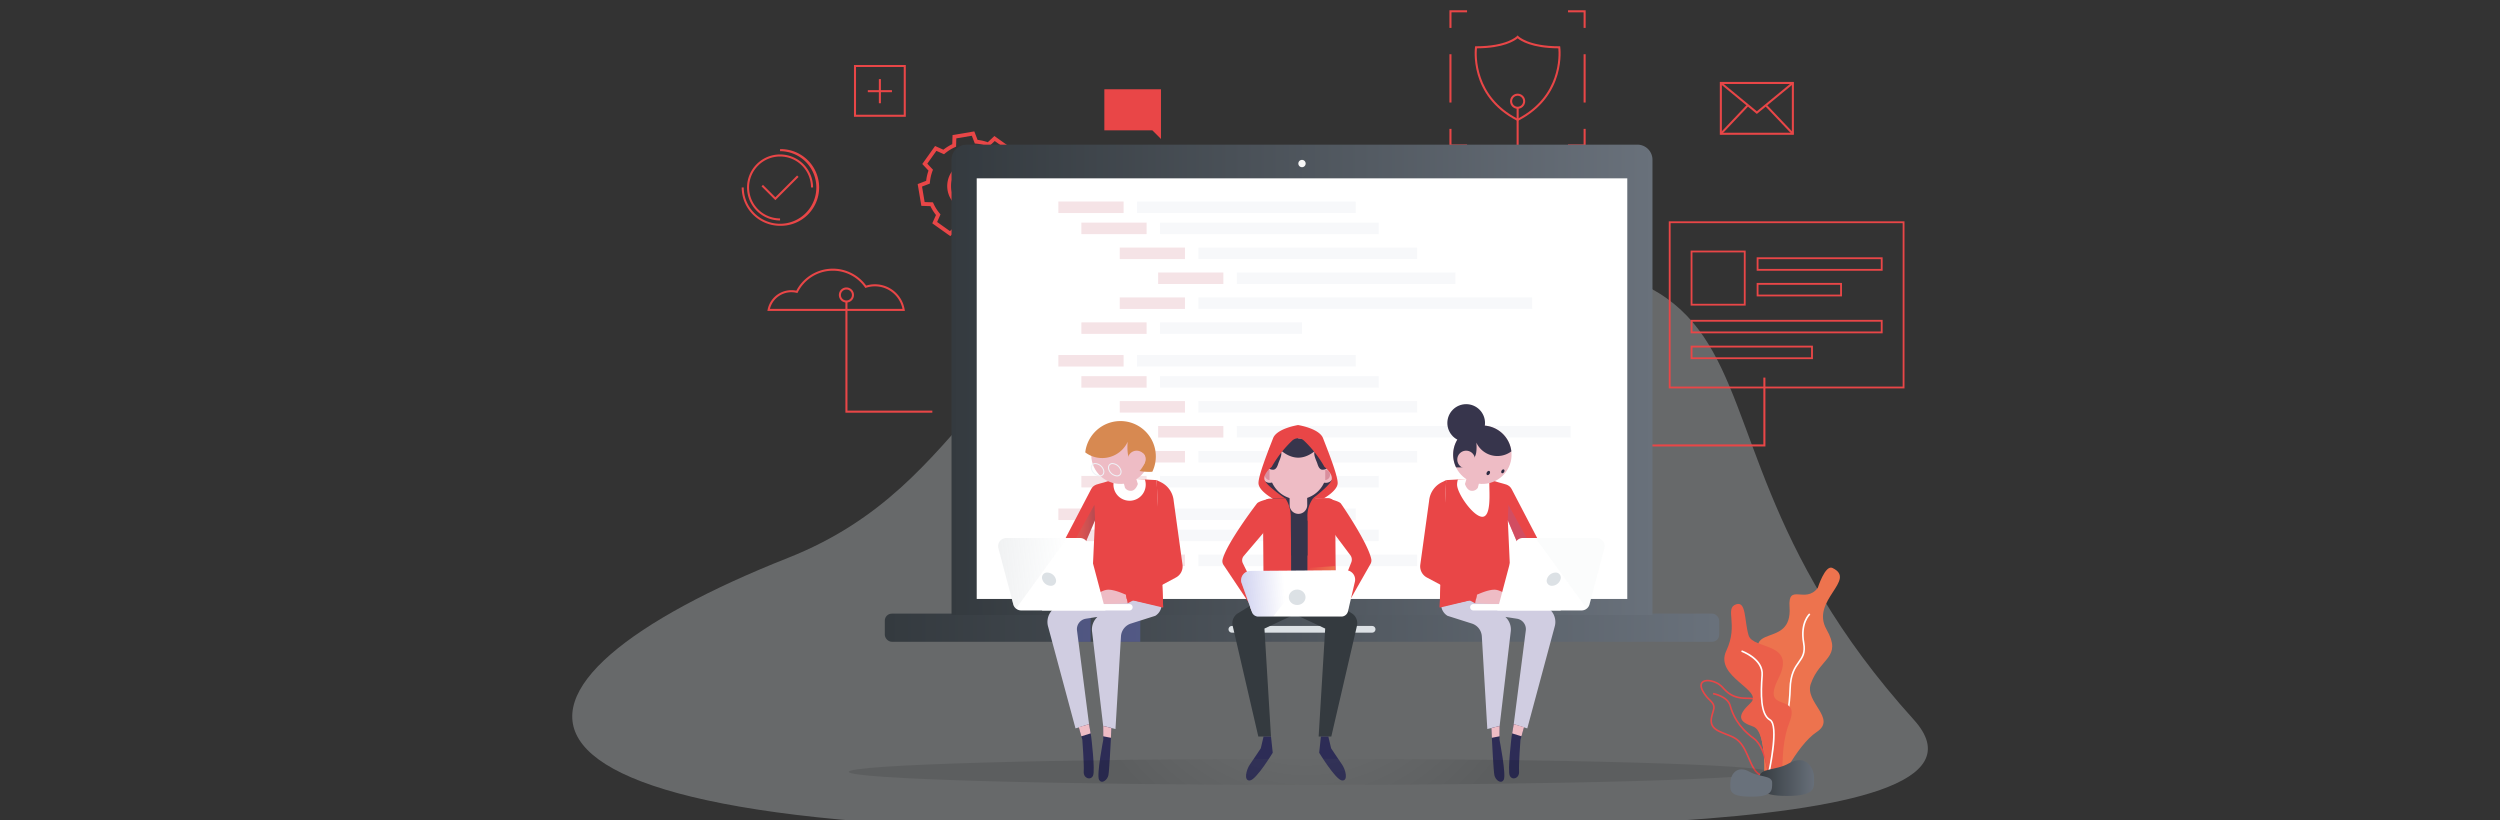 <svg xmlns="http://www.w3.org/2000/svg" xmlns:xlink="http://www.w3.org/1999/xlink" width="1414.448" height="464.033" viewBox="0 0 1414.448 464.033"><rect x="0" y="0" width="1414.448" height="464.033" fill="#333333" stroke="none"/><defs><style>.a{fill:none;}.b{clip-path:url(#a);}.c,.l{fill:#dce1e5;}.c{opacity:0.31;}.d{fill:#e94647;}.e{fill:url(#b);}.f{fill:#fff;}.g{fill:url(#c);}.h{fill:url(#d);}.i{fill:url(#e);}.j{fill:url(#f);}.k{fill:#f7f7f7;}.m{opacity:0.25;}.n{fill:#d98e9d;}.o{fill:#e0e4ed;}.p{fill:#737afb;opacity:0.3;}.q{fill:#2d2c56;}.r{fill:#d0cde1;}.s,.x{opacity:0.5;}.s{fill:url(#h);}.t{fill:#eebcc5;}.u{fill:#eff2f7;}.v{fill:url(#i);}.w{fill:#d78951;}.x{fill:url(#j);}.y{fill:#2d2b42;}.z{fill:url(#k);}.aa{fill:#37354c;}.ab{fill:#9b5342;}.ac{fill:#343a3f;}.ad{fill:url(#l);}.ae{fill:url(#n);}.af{opacity:0.1;fill:url(#o);}.ag{fill:url(#q);}</style><clipPath id="a"><rect class="a" width="1414.448" height="464.033"/></clipPath><linearGradient id="b" x1="-180.248" y1="0.5" x2="-179.248" y2="0.5" gradientUnits="objectBoundingBox"><stop offset="0" stop-color="#e94647"/><stop offset="1" stop-color="#ed734e"/></linearGradient><linearGradient id="c" x1="-197.801" y1="0.5" x2="-196.801" y2="0.5" gradientUnits="objectBoundingBox"><stop offset="0" stop-color="#ec6e4d"/><stop offset="1" stop-color="#e94647"/></linearGradient><linearGradient id="d" x1="-263.642" y1="0.5" x2="-262.642" y2="0.5" xlink:href="#c"/><linearGradient id="e" x1="-226.855" y1="0.5" x2="-225.855" y2="0.5" gradientUnits="objectBoundingBox"><stop offset="0" stop-color="#e94647"/><stop offset="1" stop-color="#eb5f4a"/></linearGradient><linearGradient id="f" y1="0.5" x2="1" y2="0.5" gradientUnits="objectBoundingBox"><stop offset="0" stop-color="#343a3f"/><stop offset="1" stop-color="#69717b"/></linearGradient><linearGradient id="h" y1="0.5" x2="1" y2="0.5" gradientUnits="objectBoundingBox"><stop offset="0" stop-color="#ead18c" stop-opacity="0"/><stop offset="1" stop-color="#524f63" stop-opacity="0.702"/></linearGradient><linearGradient id="i" x1="0.998" y1="0.509" x2="-1.107" y2="0.46" gradientUnits="objectBoundingBox"><stop offset="0" stop-color="#dce1e5" stop-opacity="0"/><stop offset="1" stop-color="#e6e6e6"/></linearGradient><linearGradient id="j" x1="-4.45" y1="0.5" x2="-3.45" y2="0.5" gradientUnits="objectBoundingBox"><stop offset="0" stop-color="#d37897" stop-opacity="0"/><stop offset="0.899" stop-color="#bc547c"/></linearGradient><linearGradient id="k" x1="-2.296" y1="0.509" x2="-4.401" y2="0.46" gradientUnits="objectBoundingBox"><stop offset="0" stop-color="#dce1e5" stop-opacity="0.102"/><stop offset="1" stop-color="#dce1e5"/></linearGradient><linearGradient id="l" x1="0" y1="0.5" x2="1" y2="0.5" xlink:href="#b"/><linearGradient id="n" x1="0.641" y1="0.493" x2="-0.624" y2="0.537" gradientUnits="objectBoundingBox"><stop offset="0" stop-color="#484ec2" stop-opacity="0"/><stop offset="1" stop-color="#444bcc" stop-opacity="0.502"/></linearGradient><radialGradient id="o" cx="0.492" cy="-5.612" fx="0.281" r="12.434" gradientTransform="translate(0.486) scale(0.028 1)" gradientUnits="objectBoundingBox"><stop offset="0" stop-color="#fff"/><stop offset="0.753"/></radialGradient><linearGradient id="q" x1="-1.059" y1="0.5" x2="-0.059" y2="0.5" xlink:href="#f"/></defs><g class="b"><g transform="translate(323.771 5.811)"><path class="c" d="M613.3,442.143c-433.327,7.262-402.791-83.294-225.689-153.448,107.7-42.663,103.719-135.987,225.689-153.448,405.971-58.119,236.337,51.608,411.2,244.964C1089.8,452.4,737.911,440.054,613.3,442.143Z" transform="translate(-265.527 21.121)"/><g transform="translate(95.869 30.949)"><g transform="translate(14.525 115.238)"><path class="d" d="M433.86,148.027h-77.8l.137-.691a13.688,13.688,0,0,1,16.249-10.768,23.349,23.349,0,0,1,39.513-2.894,17.051,17.051,0,0,1,21.8,13.684ZM357.5,146.865h74.993a15.889,15.889,0,0,0-20.57-11.957l-.411.135-.248-.352a22.19,22.19,0,0,0-37.983,2.8l-.208.415-.45-.111a12.527,12.527,0,0,0-15.122,9.066Z" transform="translate(-356.062 -124.098)"/></g><g transform="translate(58.67 133.835)"><path class="d" d="M441.448,202.246H392.265v-62.9h1.162v61.734h48.02Z" transform="translate(-392.265 -139.349)"/></g><g transform="translate(54.981 125.875)"><path class="d" d="M393.511,141.363a4.271,4.271,0,1,1,4.27-4.271A4.275,4.275,0,0,1,393.511,141.363Zm0-7.38a3.108,3.108,0,1,0,3.107,3.108A3.113,3.113,0,0,0,393.511,133.983Z" transform="translate(-389.24 -132.821)"/></g><g transform="translate(63.522)"><path class="d" d="M425.561,58.907H396.245V29.59h29.316Zm-28.154-1.163H424.4V30.753h-26.99Z" transform="translate(-396.245 -29.59)"/></g><g transform="translate(77.598 7.991)"><rect class="d" width="1.162" height="13.665"/></g><g transform="translate(71.348 14.242)"><rect class="d" width="13.663" height="1.163"/></g><g transform="translate(162.004 64.957)"><path class="d" d="M490.095,110.453l-.823-2.152a11.633,11.633,0,0,1-2.167-.5l-1.68,1.577-4.876-3.47.94-2.1a11.589,11.589,0,0,1-1.18-1.884L478,101.85l-.991-5.9,2.152-.824a11.482,11.482,0,0,1,.5-2.166l-1.577-1.68,3.47-4.877,2.1.94a11.532,11.532,0,0,1,1.884-1.179l.072-2.3,5.9-.994.826,2.152a11.753,11.753,0,0,1,2.167.5l1.682-1.577,4.876,3.47-.94,2.1a11.568,11.568,0,0,1,1.179,1.885l2.3.072.993,5.9-2.151.824a11.829,11.829,0,0,1-.5,2.167l1.579,1.679-3.473,4.877-2.1-.94a11.506,11.506,0,0,1-1.883,1.179l-.073,2.3Zm-3.374-4.547.482.184a10.012,10.012,0,0,0,2.73.626l.512.044.707,1.845,3.242-.545.063-1.975.472-.211a10.035,10.035,0,0,0,2.372-1.485l.4-.333,1.8.806,1.9-2.679-1.352-1.44.184-.482a9.961,9.961,0,0,0,.628-2.73l.045-.513,1.842-.7-.545-3.243-1.974-.063-.212-.471a10.011,10.011,0,0,0-1.484-2.373l-.333-.4.8-1.8-2.676-1.908-1.441,1.351-.482-.184a10.012,10.012,0,0,0-2.728-.626l-.513-.045-.709-1.844-3.241.545-.062,1.974-.473.212a10.022,10.022,0,0,0-2.374,1.485l-.393.33-1.8-.8-1.907,2.679,1.352,1.439-.187.483a9.991,9.991,0,0,0-.626,2.729l-.045.513L478.857,97l.549,3.242,1.975.063.208.471a10.032,10.032,0,0,0,1.488,2.374l.33.4-.8,1.8,2.676,1.906Zm4.07-2.74a6.449,6.449,0,0,1-3.758-1.207,6.507,6.507,0,1,1,4.854,1.116A6.651,6.651,0,0,1,490.791,103.167Zm.023-11.368a4.859,4.859,0,0,0-2.825,8.818h0a4.86,4.86,0,1,0,2.825-8.818Z" transform="translate(-477.011 -82.862)"/></g><g transform="translate(99.561 37.584)"><path class="d" d="M455.6,122.262l-1.84-4.8a26.132,26.132,0,0,1-5.771-1.321l-3.747,3.517-10.182-7.244,2.1-4.693a26.183,26.183,0,0,1-3.14-5.02l-5.141-.162L425.8,90.213l4.8-1.838a26.057,26.057,0,0,1,1.323-5.772l-3.518-3.748,7.242-10.18,4.7,2.1a26.111,26.111,0,0,1,5.02-3.14l.161-5.142,12.322-2.075,1.84,4.8a26.218,26.218,0,0,1,5.771,1.324l3.747-3.519,10.179,7.244-2.1,4.693a26.131,26.131,0,0,1,3.142,5.021l5.138.162,2.079,12.322-4.8,1.838a26.083,26.083,0,0,1-1.326,5.772l3.52,3.747L477.8,114l-4.692-2.1a26.06,26.06,0,0,1-5.02,3.141l-.161,5.142Zm-8.12-8.662.644.245a23.932,23.932,0,0,0,6.514,1.494l.685.06,1.685,4.4,8.773-1.479.149-4.709.628-.28a23.9,23.9,0,0,0,5.665-3.545l.527-.443,4.3,1.919,5.158-7.249-3.22-3.434.245-.643a23.847,23.847,0,0,0,1.492-6.513l.059-.687,4.4-1.684-1.479-8.774L479,82.131l-.279-.628a23.951,23.951,0,0,0-3.545-5.664l-.443-.527,1.918-4.3-7.247-5.16-3.434,3.222-.641-.246a24.02,24.02,0,0,0-6.514-1.492l-.688-.059-1.683-4.4-8.774,1.478-.15,4.709-.628.282a23.962,23.962,0,0,0-5.665,3.545l-.527.443-4.3-1.919-5.157,7.248,3.22,3.435-.248.641a23.933,23.933,0,0,0-1.492,6.513l-.059.686-4.4,1.684,1.478,8.774,4.709.149.279.628a23.857,23.857,0,0,0,3.547,5.665l.44.528-1.918,4.3,7.249,5.159Zm9.224-8.056a14.207,14.207,0,1,1,11.6-5.968A14.15,14.15,0,0,1,456.707,105.544Zm.035-26.216a12.006,12.006,0,1,0,6.95,2.22A12.008,12.008,0,0,0,456.742,79.328Z" transform="translate(-425.801 -60.413)"/></g><g transform="translate(0 47.607)"><path class="d" d="M365.846,112.025a21.721,21.721,0,0,1-21.7-21.7h1.162A20.534,20.534,0,1,0,365.846,69.8V68.633a21.7,21.7,0,1,1,0,43.392Zm0-3.017a18.679,18.679,0,1,1,18.68-18.679h-1.163a17.517,17.517,0,1,0-17.517,17.516Z" transform="translate(-344.15 -68.633)"/></g><g transform="translate(11.213 62.527)"><path class="d" d="M361.171,94.832l-7.826-7.826.823-.822,7,7,12.32-12.319.822.822Z" transform="translate(-353.346 -80.869)"/></g><g transform="translate(205.172 13.745)"><path class="d" d="M512.413,40.862h32.046v28.12l-4.891-4.892H512.413Z" transform="translate(-512.413 -40.862)"/></g></g><g transform="translate(471.706)"><g transform="translate(38.86 14.206)"><path class="d" d="M708.556,64.326l-.262-.134c-27.609-14.1-23.9-41.395-23.862-41.668l.074-.5h.5c17.553,0,23.07-5.658,23.124-5.715l.427-.454.427.456c.053.055,5.568,5.713,23.121,5.713h.5l.074.5c.04.273,3.748,27.572-23.861,41.668ZM685.53,23.189c-.35,3.7-1.513,27.131,23.026,39.831,24.542-12.7,23.379-36.134,23.03-39.831-15.241-.1-21.444-4.34-23.03-5.687C706.974,18.849,700.769,23.093,685.53,23.189Z" transform="translate(-684.246 -15.859)"/></g><g transform="translate(0 55.155)"><path class="d" d="M653.539,168.843h-1.162V103.985h62.589V49.441h1.163v55.707H653.539Z" transform="translate(-652.377 -49.441)"/></g><g transform="translate(138.237 207.826)"><path class="d" d="M830.868,213.624H765.746v-1.163H829.7V174.648h1.163Z" transform="translate(-765.746 -174.648)"/></g><g transform="translate(148.677 119.41)"><g transform="translate(12.368 16.551)"><path class="d" d="M815.587,146.849H784.451V115.712h31.136Zm-30.1-1.039h29.06v-29.06H785.49Z" transform="translate(-784.451 -115.712)"/><g transform="translate(37.365 3.806)"><path class="d" d="M886.359,126.444H815.094v-7.611h71.265Zm-70.23-1.038H885.32v-5.535H816.129Z" transform="translate(-815.094 -118.833)"/></g><g transform="translate(0 39.201)"><path class="d" d="M893.081,155.472H784.451v-7.611h108.63ZM785.49,154.435H892.042V148.9H785.49Z" transform="translate(-784.451 -147.861)"/></g><g transform="translate(0 53.817)"><path class="d" d="M853.642,167.459H784.451v-7.611h69.191Zm-68.152-1.038H852.6v-5.535H785.49Z" transform="translate(-784.451 -159.848)"/></g><g transform="translate(37.365 18.324)"><path class="d" d="M863.354,138.351h-48.26V130.74h48.26Zm-47.224-1.038h46.185v-5.536H816.129Z" transform="translate(-815.094 -130.74)"/></g></g><path class="d" d="M907.673,196.671H774.308V102.138H907.673Zm-132.326-1.038H906.636V103.176H775.347Z" transform="translate(-774.308 -102.138)"/></g><g transform="translate(91.675 67.103)"><path class="d" d="M737.539,69.211H727.56V68.047h8.816V59.24h1.162Z" transform="translate(-727.56 -59.24)"/></g><g transform="translate(24.575 67.103)"><path class="d" d="M682.511,69.211h-9.98V59.24H673.7v8.807h8.815Z" transform="translate(-672.531 -59.24)"/></g><g transform="translate(24.58)"><path class="d" d="M673.7,14.187h-1.163V4.209h9.972V5.371H673.7Z" transform="translate(-672.535 -4.209)"/></g><g transform="translate(91.675 0.004)"><path class="d" d="M737.539,14.182h-1.162V5.375H727.56V4.212h9.979Z" transform="translate(-727.56 -4.212)"/></g><g transform="translate(100.492 24.875)"><rect class="d" width="1.162" height="27.328"/></g><g transform="translate(24.575 24.875)"><rect class="d" width="1.165" height="27.328"/></g><g transform="translate(58.901 47.196)"><path class="d" d="M704.951,51.456a4.271,4.271,0,1,1,4.271-4.271A4.276,4.276,0,0,1,704.951,51.456Zm0-7.38a3.108,3.108,0,1,0,3.108,3.108A3.111,3.111,0,0,0,704.951,44.076Z" transform="translate(-700.682 -42.914)"/></g><g transform="translate(177.556 40.539)"><path class="d" d="M839.9,67.369H797.992V37.455H839.9Zm-40.741-1.163h39.578V38.617H799.157Z" transform="translate(-797.992 -37.455)"/></g><g transform="translate(177.769 40.671)"><path class="d" d="M818.907,55.55l-20.74-17.089.74-.9,20,16.48,20-16.48.738.9Z" transform="translate(-798.167 -37.564)"/></g><g transform="translate(203.419 53.615)"><rect class="d" width="1.163" height="21.855" transform="translate(0 0.8) rotate(-43.487)"/></g><g transform="translate(177.722 53.61)"><rect class="d" width="21.855" height="1.163" transform="translate(0 15.867) rotate(-46.555)"/></g></g><g transform="translate(638.226 315.325)"><path class="e" d="M858.183,263.013c-4.158-1.989-8.3,11.25-8.3,11.25-7.069,9.339-16.946-3.086-15.98,10.875,1.69,24.431-28.121,7.683-14.368,33.188s-12.143,14.423-3.6,34.988-2.531,45.1,10.329,35.016c0,0,11.323-24.831,23-32.513s-7-16.8-3.342-27.233c5.307-15.155,18.093-14.56,8.873-30.847S872.319,269.773,858.183,263.013Z" transform="translate(-783.407 -262.809)"/><g transform="translate(38.261 25.9)"><path class="f" d="M820.851,374.326c5.574-3.92,12.1-31.239,12.487-47.511.2-8.334,2.663-11.807,4.837-14.871,2.078-2.928,3.873-5.458,2.826-11.266-2-11.1,3.255-15.888,3.308-15.936l-.609-.693c-.233.2-5.7,5.146-3.607,16.793.977,5.426-.633,7.7-2.672,10.568-2.139,3.014-4.8,6.766-5.007,15.382-.418,17.462-7.087,43.257-12.1,46.779Z" transform="translate(-820.32 -284.05)"/></g><g transform="translate(0 63.479)"><path class="g" d="M816.049,359.6c-.527-1.193-1.071-2.425-1.686-3.726-3.185-6.722-6.005-7.829-10.679-9.663-1.141-.449-2.436-.956-3.857-1.595-6.694-3.008-5.4-7.442-4.254-11.353.16-.547.32-1.093.457-1.633.589-2.3-.543-3.454-2.255-5.2a19.536,19.536,0,0,1-4.078-5.466c-1.336-2.794-.655-4.291.152-5.055,1.7-1.611,5.614-1.313,9.311.7h0a13.435,13.435,0,0,1,3.095,2.665c2.357,2.468,5.291,5.54,12.708,5.574,4.231.021,6.548.6,7.748,1.953,1.362,1.529,1.1,3.82.75,6.991-.123,1.1-.262,2.34-.348,3.684a21.482,21.482,0,0,0,4.273,13.848c2.825,3.365,6.308,10.346,4.8,14.643a5.14,5.14,0,0,1-4.186,3.369,11.927,11.927,0,0,1-2.358.256C820.46,369.591,818.56,365.287,816.049,359.6Zm-17.331-42.18c-3.3-1.8-6.842-2.167-8.234-.846-1.06,1-.56,2.723.045,3.988a18.476,18.476,0,0,0,3.9,5.22c1.791,1.828,3.207,3.272,2.49,6.076-.141.55-.3,1.1-.467,1.662-1.138,3.9-2.214,7.575,3.748,10.255,1.4.629,2.684,1.133,3.815,1.577,4.718,1.851,7.834,3.074,11.175,10.127.622,1.312,1.168,2.551,1.7,3.749,2.884,6.536,4.624,10.48,10.929,9.206a4.279,4.279,0,0,0,3.5-2.769c1.324-3.787-1.845-10.417-4.642-13.747a22.02,22.02,0,0,1-4.485-14.5c.085-1.366.227-2.62.35-3.728.329-2.934.567-5.053-.522-6.276-.995-1.118-3.173-1.625-7.062-1.642-7.81-.038-10.894-3.265-13.371-5.86a12.623,12.623,0,0,0-2.87-2.492Z" transform="translate(-788.942 -314.869)"/></g><g transform="translate(7.151 70.841)"><path class="h" d="M826.619,373.588l.921-.048c-.045-.866-1.207-21.252-9.393-27.22-8.98-6.545-11.812-13.581-13.16-18.3-1.589-5.564-9.677-7.052-10.021-7.112l-.16.908c.078.015,7.864,1.449,9.294,6.456,1.385,4.853,4.293,12.081,13.5,18.8C825.438,352.777,826.608,373.381,826.619,373.588Z" transform="translate(-794.806 -320.906)"/></g><path class="i" d="M806.746,279.891c5.818-1.995,4.609,9.22,7.067,17.516s27.35,3.62,16.9,24.4,13.214,6.948,6.147,25.078-.615,37.522-8.3,32.59S824.247,351.708,816.258,349s-9.294-5.877-1.383-13.252-20.729-14.7-13.662-29.59S800.024,282.2,806.746,279.891Z" transform="translate(-786.498 -259.113)"/><g transform="translate(23.173 46.786)"><path class="f" d="M823.275,373.882c.732-3.1,6.98-30.418,1.15-33.72-5.14-2.909-5.013-14.229-4.21-24.916.708-9.461-11.442-13.884-11.959-14.066l-.309.868c.121.043,12,4.371,11.349,13.129-.823,10.977-.912,22.625,4.675,25.788,4.428,2.507.351,24.46-1.592,32.707Z" transform="translate(-807.946 -301.179)"/></g></g><g transform="translate(176.828 76.03)"><rect class="j" width="472.088" height="15.92" rx="3.961" transform="translate(0 265.339)"/><g transform="translate(37.754)"><path class="j" d="M829.563,66.561H450.032a8.525,8.525,0,0,0-8.525,8.524v257.6H838.088V75.085A8.525,8.525,0,0,0,829.563,66.561Z" transform="translate(-441.507 -66.561)"/><rect class="f" width="368.075" height="237.975" transform="translate(14.253 19.057)"/></g><path class="k" d="M606.566,75.7a2.067,2.067,0,1,1-2.067-2.068A2.067,2.067,0,0,1,606.566,75.7Z" transform="translate(-368.454 -65.01)"/><path class="l" d="M651.282,289.89H571.926a1.89,1.89,0,0,0,0,3.78h79.357a1.89,1.89,0,0,0,0-3.78Z" transform="translate(-375.56 -17.573)"/><g class="m" transform="translate(64.87 32.175)"><rect class="n" width="36.904" height="6.513" transform="translate(33.328)"/><rect class="f" width="15.194" height="6.513"/><rect class="f" width="15.194" height="6.513" transform="translate(0 11.94)"/><rect class="f" width="15.194" height="6.513" transform="translate(0 26.051)"/><rect class="f" width="15.194" height="6.513" transform="translate(0 40.161)"/><rect class="f" width="15.194" height="6.513" transform="translate(0 54.272)"/><rect class="f" width="15.194" height="6.513" transform="translate(0 68.382)"/><rect class="o" width="123.743" height="6.513" transform="translate(77.83)"/><g transform="translate(46.354 11.94)"><rect class="n" width="36.904" height="6.513"/><rect class="o" width="123.743" height="6.513" transform="translate(44.502)"/></g><g transform="translate(68.064 26.051)"><rect class="n" width="36.904" height="6.513"/><rect class="o" width="123.743" height="6.513" transform="translate(44.502)"/></g><g transform="translate(89.773 40.161)"><rect class="n" width="36.904" height="6.513"/><rect class="o" width="123.743" height="6.513" transform="translate(44.502)"/></g><g transform="translate(68.064 54.272)"><rect class="n" width="36.904" height="6.513"/><rect class="o" width="188.872" height="6.513" transform="translate(44.502)"/></g><g transform="translate(46.354 68.382)"><rect class="n" width="36.904" height="6.513"/><rect class="o" width="80.324" height="6.513" transform="translate(44.502)"/></g></g><g class="m" transform="translate(64.87 119.033)"><rect class="n" width="36.904" height="6.513" transform="translate(33.328)"/><rect class="f" width="15.194" height="6.513"/><rect class="f" width="15.194" height="6.513" transform="translate(0 11.94)"/><rect class="f" width="15.194" height="6.513" transform="translate(0 26.051)"/><rect class="f" width="15.194" height="6.513" transform="translate(0 40.161)"/><rect class="f" width="15.194" height="6.513" transform="translate(0 54.272)"/><rect class="f" width="15.194" height="6.513" transform="translate(0 68.382)"/><rect class="o" width="123.743" height="6.513" transform="translate(77.83)"/><g transform="translate(46.354 11.94)"><rect class="n" width="36.904" height="6.513"/><rect class="o" width="123.743" height="6.513" transform="translate(44.502)"/></g><g transform="translate(68.064 26.051)"><rect class="n" width="36.904" height="6.513"/><rect class="o" width="123.743" height="6.513" transform="translate(44.502)"/></g><rect class="n" width="36.904" height="6.513" transform="translate(33.328 86.833)"/><rect class="f" width="15.194" height="6.513" transform="translate(0 86.833)"/><rect class="f" width="15.194" height="6.513" transform="translate(0 98.774)"/><rect class="f" width="15.194" height="6.513" transform="translate(0 112.884)"/><rect class="o" width="123.743" height="6.513" transform="translate(77.83 86.833)"/><g transform="translate(46.354 98.774)"><rect class="n" width="36.904" height="6.513"/><rect class="o" width="123.743" height="6.513" transform="translate(44.502)"/></g><g transform="translate(68.064 112.884)"><rect class="n" width="36.904" height="6.513"/><rect class="o" width="123.743" height="6.513" transform="translate(44.502)"/></g><g transform="translate(89.773 40.161)"><rect class="n" width="36.904" height="6.513"/><rect class="o" width="188.872" height="6.513" transform="translate(44.502)"/></g><g transform="translate(68.064 54.272)"><rect class="n" width="36.904" height="6.513"/><rect class="o" width="123.743" height="6.513" transform="translate(44.502)"/></g><g transform="translate(46.354 68.382)"><rect class="n" width="36.904" height="6.513"/><rect class="o" width="123.743" height="6.513" transform="translate(44.502)"/></g></g></g><rect class="p" width="14.446" height="15.92" transform="translate(278.841 341.369)"/><rect class="p" width="14.446" height="15.92" transform="translate(306.934 341.369)"/><g transform="translate(240.949 232.417)"><path class="q" d="M512.362,336.585l.057,7.821s-.989,5.008-1.779,10.345-1.384,11-.594,12.323c1.581,2.636,4.745,0,5.272-2.636s1.318-18.978,1.318-18.978l.527-10.542Z" transform="translate(-452.922 -164.085)"/><path class="q" d="M506.424,335.429l1.208,7.02s2.372,19.241,1.054,22.14-5.535,1.582-5.271-2.372-.79-17.923-.79-17.923l-2.373-8.434Z" transform="translate(-454.989 -163.972)"/><g transform="translate(27.572 0.076)"><path class="r" d="M512.81,265.191l.578,8.663-22.318,10.769a9.622,9.622,0,0,0-4.64,11.266l15.461,57.445,7.655-2.435-6.794-52.842a5.99,5.99,0,0,1,5-6.788l7.945-1.245,8.466-8.624-9.784,8.781a9.619,9.619,0,0,0-3.111,8.443l6.282,53.32,6.96,1.74,3.107-52.5A8.117,8.117,0,0,1,533.263,294l13.756-4.363a7.554,7.554,0,0,0,3.619-6.25l-.578-18.479Z" transform="translate(-485.683 -179.518)"/><path class="d" d="M551.534,294.111l-3.685-71.731s-15.255-.915-19.795-.915c-2.473,0-6.7,1.173-10.034,2.242-3.133,1-5.736.916-7.257,3.832L485.743,275.5l15.372,1.463,5.125-5.855-2.607-3.952,9.346-22.043-1.834,40.028Z" transform="translate(-485.743 -189.046)"/><path class="s" d="M510.793,233.685l-16.586,29.963,5.164,6.048a9.129,9.129,0,0,0,4.095-.224l.918-1.049-2.607-3.952,9.346-22.043Z" transform="translate(-483.886 -186.366)"/><path class="f" d="M525.768,234.052A9.114,9.114,0,0,0,534.411,222c-4.7-.252-10.594-.538-13.134-.538a20.442,20.442,0,0,0-4.176.6,9.116,9.116,0,0,0,8.667,11.981Z" transform="translate(-478.966 -189.046)"/><path class="d" d="M542.261,232.369l1.878,59.758-24.682-5.915Z" transform="translate(-478.348 -186.655)"/><path class="t" d="M519.18,216.185c.428.856,3.424,12.624,3.424,12.624a3.8,3.8,0,0,0,3.637,1.712c2.567-.215,3.637-3.852,3.637-3.852L525.385,211.9Z" transform="translate(-478.409 -191.144)"/><path class="t" d="M537.449,212.112c0,8.106-8.607,17.078-16.714,17.078s-12.643-8.972-12.643-17.078a14.679,14.679,0,0,1,29.357,0Z" transform="translate(-480.841 -194.318)"/><circle class="t" cx="16.526" cy="16.526" r="16.526" transform="matrix(0.161, -0.987, 0.987, 0.161, 22.658, 32.62)"/><g transform="translate(24.867 23.687)"><path class="u" d="M511.2,221.853a5.656,5.656,0,0,1-4.827-3.678,3.117,3.117,0,0,1,.217-2.861,2.508,2.508,0,0,1,2.131-1.011,5.654,5.654,0,0,1,4.826,3.678,3.111,3.111,0,0,1-.216,2.859A2.509,2.509,0,0,1,511.2,221.853Zm-2.479-6.975a1.953,1.953,0,0,0-1.662.768,2.558,2.558,0,0,0-.145,2.335,5.045,5.045,0,0,0,4.286,3.3,1.955,1.955,0,0,0,1.662-.768,2.552,2.552,0,0,0,.144-2.334A5.041,5.041,0,0,0,508.725,214.878Z" transform="translate(-506.136 -214.304)"/></g><g transform="translate(34.601 23.687)"><path class="u" d="M519.187,221.853a5.654,5.654,0,0,1-4.826-3.678,3.114,3.114,0,0,1,.216-2.861,2.508,2.508,0,0,1,2.131-1.011,5.656,5.656,0,0,1,4.827,3.678,3.115,3.115,0,0,1-.216,2.859A2.513,2.513,0,0,1,519.187,221.853Zm-2.479-6.975a1.955,1.955,0,0,0-1.662.768,2.554,2.554,0,0,0-.144,2.335,5.042,5.042,0,0,0,4.285,3.3,1.951,1.951,0,0,0,1.662-.768,2.555,2.555,0,0,0,.145-2.334A5.044,5.044,0,0,0,516.708,214.878Z" transform="translate(-514.12 -214.304)"/></g></g><path class="t" d="M525.761,275.9c-.641-.213-6.064-2.841-9.914-2.841s-8.56,4.065-8.56,4.065-.641,2.139,1.927,1.711-.354,1.616-.354,1.616a22.953,22.953,0,0,0,3.135.524c3,.428,14.675-.2,14.675-.2Z" transform="translate(-453.461 -177.654)"/><path class="d" d="M539.8,222.216l2.066,47.21-19.4,17.556.924,4.929,27.326-14.592a7.152,7.152,0,0,0,3.717-7.288L549.439,233.9a13.006,13.006,0,0,0-7.2-10.48Z" transform="translate(-450.118 -188.806)"/><g transform="translate(0 66.161)"><path class="f" d="M532.952,283.348H483.521v-3.624h49.431a1.811,1.811,0,0,1,1.812,1.812h0A1.812,1.812,0,0,1,532.952,283.348Z" transform="translate(-458.659 -242.352)"/><path class="f" d="M523.863,290.071H476.2a4.65,4.65,0,0,1-4.493-3.457l-8.412-31.7a4.65,4.65,0,0,1,4.493-5.842h41.624a4.65,4.65,0,0,1,4.493,3.457Z" transform="translate(-463.131 -249.075)"/><path class="v" d="M467.783,249.075a4.65,4.65,0,0,0-4.493,5.842l8.412,31.7a4.628,4.628,0,0,0,1.569,2.411l28.977-39.95Z" transform="translate(-463.131 -249.075)"/><path class="l" d="M491.322,268.86a2.858,2.858,0,0,1-2.906,3.743,5.2,5.2,0,0,1-4.8-3.743,2.858,2.858,0,0,1,2.906-3.743A5.206,5.206,0,0,1,491.322,268.86Z" transform="translate(-458.663 -245.556)"/></g><path class="w" d="M523.451,194.816a20.031,20.031,0,0,0-19.893,17.722,15.917,15.917,0,0,0,24.025-6.024,28.212,28.212,0,0,0,.062,6.659,9.478,9.478,0,0,0,3.035,5.788,10.132,10.132,0,0,1,1.088-4.509,3.472,3.472,0,0,1,3.96-1.7,3.233,3.233,0,0,1,1.867,2.6,6.59,6.59,0,0,1-.536,3.276,14.135,14.135,0,0,1-2.784,4.442,29.205,29.205,0,0,0,7.233.426,20,20,0,0,0-18.057-28.678Z" transform="translate(-454.264 -194.816)"/><path class="t" d="M533.313,213.57a5.007,5.007,0,1,1-5.007-5.007A5.007,5.007,0,0,1,533.313,213.57Z" transform="translate(-449.934 -191.801)"/><path class="t" d="M506.359,335.429l.9,5.245-5.255,1.657-1.456-5.177Z" transform="translate(-454.923 -163.972)"/><path class="t" d="M511.921,342.143l4.34.838.277-5.531-4.659-1.165Z" transform="translate(-452.439 -163.785)"/></g><g transform="translate(479.741 232.493)"><path class="q" d="M696.681,336.585l-.056,7.821s.988,5.008,1.779,10.345,1.384,11,.593,12.323c-1.581,2.636-4.744,0-5.271-2.636s-1.318-18.978-1.318-18.978l-.527-10.542Z" transform="translate(-651.747 -164.161)"/><path class="q" d="M702.86,335.429l-1.207,7.02s-2.373,19.241-1.055,22.14,5.536,1.582,5.272-2.372.79-17.923.79-17.923l2.373-8.434Z" transform="translate(-649.922 -164.048)"/><g transform="translate(11.011 0)"><path class="r" d="M706.51,265.191l-.577,8.663,22.317,10.769a9.623,9.623,0,0,1,4.641,11.266l-15.461,57.445-7.656-2.435,6.8-52.842a5.991,5.991,0,0,0-5-6.788l-7.945-1.245-8.465-8.624,9.784,8.781a9.626,9.626,0,0,1,3.111,8.443l-6.283,53.32-6.96,1.74-3.107-52.5A8.115,8.115,0,0,0,686.057,294L672.3,289.633a7.551,7.551,0,0,1-3.619-6.25l.577-18.479Z" transform="translate(-667.846 -179.518)"/><path class="d" d="M668,294.111l3.684-71.731s15.257-.915,19.8-.915c2.473,0,6.7,1.173,10.033,2.242,3.134,1,5.737.916,7.259,3.832l25.02,47.955-15.374,1.463-5.124-5.855,2.606-3.952-9.346-22.043,1.835,40.028Z" transform="translate(-667.997 -189.046)"/><path class="x" d="M699.947,233.685l16.584,29.963-5.164,6.048a9.129,9.129,0,0,1-4.095-.224l-.917-1.049,2.606-3.952-9.346-22.043Z" transform="translate(-661.061 -186.366)"/><path class="f" d="M690.373,243.129c-5.042,0-14.29-13.163-14.29-18.2a9.109,9.109,0,0,1,.485-2.92c4.7-.252,10.595-.538,13.135-.538a20.453,20.453,0,0,1,4.176.6,9.126,9.126,0,0,1,.461,2.853C694.34,229.966,695.413,243.129,690.373,243.129Z" transform="translate(-666.223 -189.046)"/><path class="d" d="M669.875,232.369,668,292.128l24.682-5.915Z" transform="translate(-667.997 -186.655)"/><path class="t" d="M690.441,216.185c-.428.856-3.424,12.624-3.424,12.624a3.8,3.8,0,0,1-3.637,1.712c-2.568-.215-3.637-3.852-3.637-3.852l4.493-14.764Z" transform="translate(-665.421 -191.143)"/><path class="t" d="M675.528,212.112c0,8.106,8.607,17.078,16.714,17.078s12.642-8.972,12.642-17.078a14.678,14.678,0,1,0-29.356,0Z" transform="translate(-666.345 -194.318)"/><circle class="t" cx="16.526" cy="16.526" r="16.526" transform="matrix(0.987, -0.161, 0.161, 0.987, 5.193, 5.319)"/><path class="y" d="M696.778,217.927c-.33.572-.279,1.218.113,1.444s.978-.052,1.307-.623.278-1.217-.113-1.444S697.107,217.357,696.778,217.927Z" transform="translate(-661.731 -189.976)"/><path class="y" d="M689.96,218.678c-.361.628-.306,1.338.126,1.586s1.073-.059,1.435-.685.306-1.336-.124-1.585S690.322,218.051,689.96,218.678Z" transform="translate(-663.231 -189.827)"/></g><path class="t" d="M685.433,275.9c.643-.213,6.065-2.841,9.916-2.841s8.559,4.065,8.559,4.065.643,2.139-1.925,1.711.354,1.616.354,1.616a23.032,23.032,0,0,1-3.135.524c-3,.428-14.675-.2-14.675-.2Z" transform="translate(-653.36 -177.729)"/><path class="d" d="M673.661,222.216l-2.064,47.21L691,286.982l-.924,4.929-27.327-14.592a7.154,7.154,0,0,1-3.717-7.288L664.02,233.9a13,13,0,0,1,7.194-10.48Z" transform="translate(-658.967 -188.882)"/><g transform="translate(28.267 66.085)"><path class="f" d="M683.961,283.348h49.432v-3.624H683.961a1.812,1.812,0,0,0-1.812,1.812h0A1.813,1.813,0,0,0,683.961,283.348Z" transform="translate(-682.149 -242.352)"/><path class="f" d="M694.758,290.071h47.667a4.649,4.649,0,0,0,4.493-3.457l8.414-31.7a4.65,4.65,0,0,0-4.493-5.842H709.215a4.649,4.649,0,0,0-4.493,3.457Z" transform="translate(-679.383 -249.075)"/><path class="z" d="M746.95,249.075a4.65,4.65,0,0,1,4.493,5.842l-8.414,31.7a4.621,4.621,0,0,1-1.569,2.411l-28.975-39.95Z" transform="translate(-675.495 -249.075)"/><path class="l" d="M717.8,268.86a2.857,2.857,0,0,0,2.906,3.743,5.206,5.206,0,0,0,4.8-3.743,2.858,2.858,0,0,0-2.907-3.743A5.206,5.206,0,0,0,717.8,268.86Z" transform="translate(-674.354 -245.556)"/></g><path class="aa" d="M690.786,196.883A16.52,16.52,0,0,1,707.192,211.5a13.125,13.125,0,0,1-19.814-4.968,23.241,23.241,0,0,1-.051,5.492,7.82,7.82,0,0,1-2.5,4.774,8.356,8.356,0,0,0-.9-3.719,2.861,2.861,0,0,0-3.266-1.4,2.668,2.668,0,0,0-1.54,2.145,5.431,5.431,0,0,0,.443,2.7,11.639,11.639,0,0,0,2.3,3.664,23.994,23.994,0,0,1-5.965.351,16.494,16.494,0,0,1,14.892-23.652Z" transform="translate(-655.612 -194.439)"/><path class="t" d="M676.184,213.57a5.007,5.007,0,1,0,5.008-5.007A5.008,5.008,0,0,0,676.184,213.57Z" transform="translate(-655.19 -191.876)"/><path class="t" d="M702.543,335.429l-.9,5.245,5.255,1.657,1.456-5.177Z" transform="translate(-649.606 -164.048)"/><path class="t" d="M696.613,342.143l-4.34.838L692,337.45l4.659-1.165Z" transform="translate(-651.722 -163.861)"/></g><circle class="aa" cx="10.659" cy="10.659" r="10.659" transform="translate(495.107 222.853)"/><g transform="translate(367.824 234.671)"><path class="aa" d="M601.453,198.85l-5.864,7.2-2.932,6.131-2.69,7.7s-4.753,4.434-4.5,4.5-.277,5.393.256,6.193,5.883,7.2,5.883,7.2,5.177,3.379,7.244,3.821,12.461,4.975,12.461,4.975l6.4-6.131-2.4-3.2s6.664-4,7.464-4.531,4-3.732,4-3.732a28.194,28.194,0,0,0-.6-4.593c-.468-1.8-3.667-10.6-3.667-10.6s-4.264-6.131-4.8-7.2-2.933-4.531-2.933-4.531Z" transform="translate(-563.173 -196.185)"/><path class="d" d="M4.093,0H36.765a4.093,4.093,0,0,1,4.093,4.093v41.9a0,0,0,0,1,0,0H0a0,0,0,0,1,0,0V4.093A4.093,4.093,0,0,1,4.093,0Z" transform="matrix(1, -0.008, 0.008, 1, 22.911, 41.637)"/><path class="aa" d="M596.406,231.186s3.086,3.558,3.086,11.022.255,21.19.255,21.19l9.167.04v-21.59a16.9,16.9,0,0,1,5.087-13l-9.99.255Z" transform="translate(-560.772 -189.605)"/><path class="t" d="M603.424,241.616h0a4.973,4.973,0,0,1-5.01-4.936l-.115-15.115a.666.666,0,0,1,.662-.673l8.611-.066a.667.667,0,0,1,.672.663l.116,15.115A4.974,4.974,0,0,1,603.424,241.616Z" transform="translate(-560.357 -191.364)"/><path class="ab" d="M622.981,222.9c0-.168.012-.335.012-.5a17.566,17.566,0,0,0-.544-4.348v-1.927a17.29,17.29,0,0,0-17.239-17.239h0a17.29,17.29,0,0,0-17.238,17.239v6.78Z" transform="translate(-562.622 -196.179)"/><path class="t" d="M620.884,217.793v-1.662a15.944,15.944,0,0,0-15.9-15.9h0a15.944,15.944,0,0,0-15.9,15.9v6.515a5.924,5.924,0,0,0,.141,1.274,16.148,16.148,0,1,0,31.653-6.127Z" transform="translate(-562.377 -195.881)"/><path class="t" d="M594.463,220.593a4.5,4.5,0,1,1-4.5-4.5A4.5,4.5,0,0,1,594.463,220.593Z" transform="translate(-563.171 -192.402)"/><path class="t" d="M620.47,220.593a4.5,4.5,0,1,1-4.5-4.5A4.5,4.5,0,0,1,620.47,220.593Z" transform="translate(-557.466 -192.402)"/><path class="ac" d="M609.992,285.348l-20.03,9.4,3.709,61.081H586.5l-14.508-62.633a6.6,6.6,0,0,1,2.98-7.114l18.946-11.612Z" transform="translate(-566.165 -179.598)"/><path class="n" d="M589.557,217.361a2.965,2.965,0,0,0,0,5.908Z" transform="translate(-562.868 -192.124)"/><path class="n" d="M614.914,217.361a2.965,2.965,0,0,1,0,5.908Z" transform="translate(-556.712 -192.124)"/><rect class="aa" width="9.233" height="49.229" transform="translate(38.881 54.067)"/><path class="aa" d="M611.605,216.03c.428,1.367,1.05,2.933,2.43,3.315a3.94,3.94,0,0,0,3.146-.922,2.318,2.318,0,0,0,1.133-1.406,2.443,2.443,0,0,0-.423-1.471,25.85,25.85,0,0,0-3.268-5.043c-1.186-1.332-3.32-3.495-4.581-1.211C609.181,210.852,611.12,214.477,611.605,216.03Z" transform="translate(-557.829 -194.113)"/><path class="aa" d="M617.161,207.543a20.957,20.957,0,0,0-12.55-4.168l.185-2.85c-4.67,0-9.182,4.39-12.686,6.983,3.059,3.48,7.542,6.764,12.54,6.764C609.632,214.273,614.1,211,617.161,207.543Z" transform="translate(-561.714 -195.817)"/><path class="d" d="M567.821,268.282a3.8,3.8,0,0,1-.523-3.039c2.3-9.2,18.738-30.83,19.461-31.734,1.09-1.363,6.709-2.59,6.709-2.59l.647,14.85-14.844,17.461a3.778,3.778,0,0,0-.512,4.115l11.725,23.844-6.182,1.731Z" transform="translate(-567.182 -189.15)"/><path class="ac" d="M614.535,274.468l18.946,11.612a6.6,6.6,0,0,1,2.98,7.114l-14.508,62.633h-7.171l3.709-61.081-20.03-9.4Z" transform="translate(-560.321 -179.598)"/><path class="d" d="M640.227,267.79a3.986,3.986,0,0,0,.477-2.746c-1.8-8.992-16.512-30.622-17.243-31.534-1.09-1.363-6.709-2.59-6.709-2.59l-.648,14.85,12.768,17.048a4.11,4.11,0,0,1,.532,3.976l-9.668,24.4,6.182,1.731Z" transform="translate(-556.451 -189.15)"/><path class="aa" d="M594.293,216.03c-.427,1.367-1.05,2.933-2.43,3.315a3.94,3.94,0,0,1-3.146-.922,2.322,2.322,0,0,1-1.133-1.406,2.452,2.452,0,0,1,.423-1.471,25.969,25.969,0,0,1,3.268-5.043c1.188-1.332,3.321-3.495,4.581-1.211C596.717,210.852,594.778,214.477,594.293,216.03Z" transform="translate(-562.71 -194.113)"/><path class="t" d="M590.459,281.462a5.177,5.177,0,1,1-5.176-5.177A5.177,5.177,0,0,1,590.459,281.462Z" transform="translate(-564.348 -179.199)"/><path class="d" d="M620.477,204.128c-2.118-5.559-13.988-7.436-14.14-7.462h-.006c-.151.027-12.022,1.9-14.14,7.462-2.133,5.6-8.51,21.323-8.243,25.588s8,8.529,8,8.529h7.2s-10.661-7.2-11.728-10.395,2.932-6.664,3.974-7.492a64.437,64.437,0,0,1,11.646-14.914,4.886,4.886,0,0,1,6.6,0,64.436,64.436,0,0,1,11.646,14.914c1.041.828,5.04,4.293,3.974,7.492s-10.619,10.344-10.619,10.344l6.088.051s7.729-4.265,8-8.529S622.609,209.724,620.477,204.128Z" transform="translate(-563.506 -196.664)"/><path class="t" d="M627.491,282.285a5.176,5.176,0,1,0-5.478,4.857A5.177,5.177,0,0,0,627.491,282.285Z" transform="translate(-556.222 -179.087)"/><path class="ad" d="M622.291,262.1v22.257s-12.569,4.7-14.364,4.452-1.8-19.784-1.8-19.784l2.308-5.935Z" transform="translate(-558.639 -182.311)"/><path class="ad" d="M586.292,262.1v22.257s12.569,4.7,14.365,4.452,1.795-19.784,1.795-19.784l-2.308-5.935Z" transform="translate(-562.99 -182.311)"/><path class="q" d="M592.281,341.191l.988,9.15S584,365.689,580.347,366.059s-2.079-6.1,0-9.061,6.17-9.163,6.17-9.163l1.56-6.643Z" transform="translate(-564.775 -164.962)"/><path class="q" d="M613.085,341.191l-.989,9.15s9.269,15.348,12.923,15.717,2.079-6.1,0-9.061-6.17-9.163-6.17-9.163l-1.561-6.643Z" transform="translate(-557.33 -164.962)"/><g transform="translate(10.603 82.118)"><path class="f" d="M585.6,290.249h47a3.835,3.835,0,0,0,3.734-2.962l3.971-16.989a5.34,5.34,0,0,0-5.3-6.288l-53.831.41a5.34,5.34,0,0,0-5.2,6.367l6.013,16.911A3.836,3.836,0,0,0,585.6,290.249Z" transform="translate(-575.878 -264.01)"/><path class="ae" d="M614.355,264.139l-33.175.252a5.34,5.34,0,0,0-5.2,6.367l6.013,16.911a3.836,3.836,0,0,0,3.613,2.551h8.434Z" transform="translate(-575.878 -263.982)"/><ellipse class="l" cx="4.733" cy="4.369" rx="4.733" ry="4.369" transform="translate(26.977 10.957)"/></g></g><path class="af" d="M914.5,358.909c0,4.09-116.564,7.406-260.353,7.406S393.8,363,393.8,358.909,510.36,351.5,654.15,351.5,914.5,354.819,914.5,358.909Z" transform="translate(-237.391 71.971)"/><path class="j" d="M847.291,362.094c0,5.693,1.3,10.307-15.472,10.307-15.8,0-15.474-4.614-15.474-10.307s9.249-3.869,16.671-8.1C842.6,348.526,847.291,356.4,847.291,362.094Z" transform="translate(-144.704 72.112)"/><path class="ag" d="M802.885,364.014c0,4.352-.995,7.881,11.831,7.881,12.083,0,11.831-3.529,11.831-7.881s-7.071-2.959-12.747-6.2C806.471,353.638,802.885,359.661,802.885,364.014Z" transform="translate(-147.661 73.047)"/></g></g></svg>